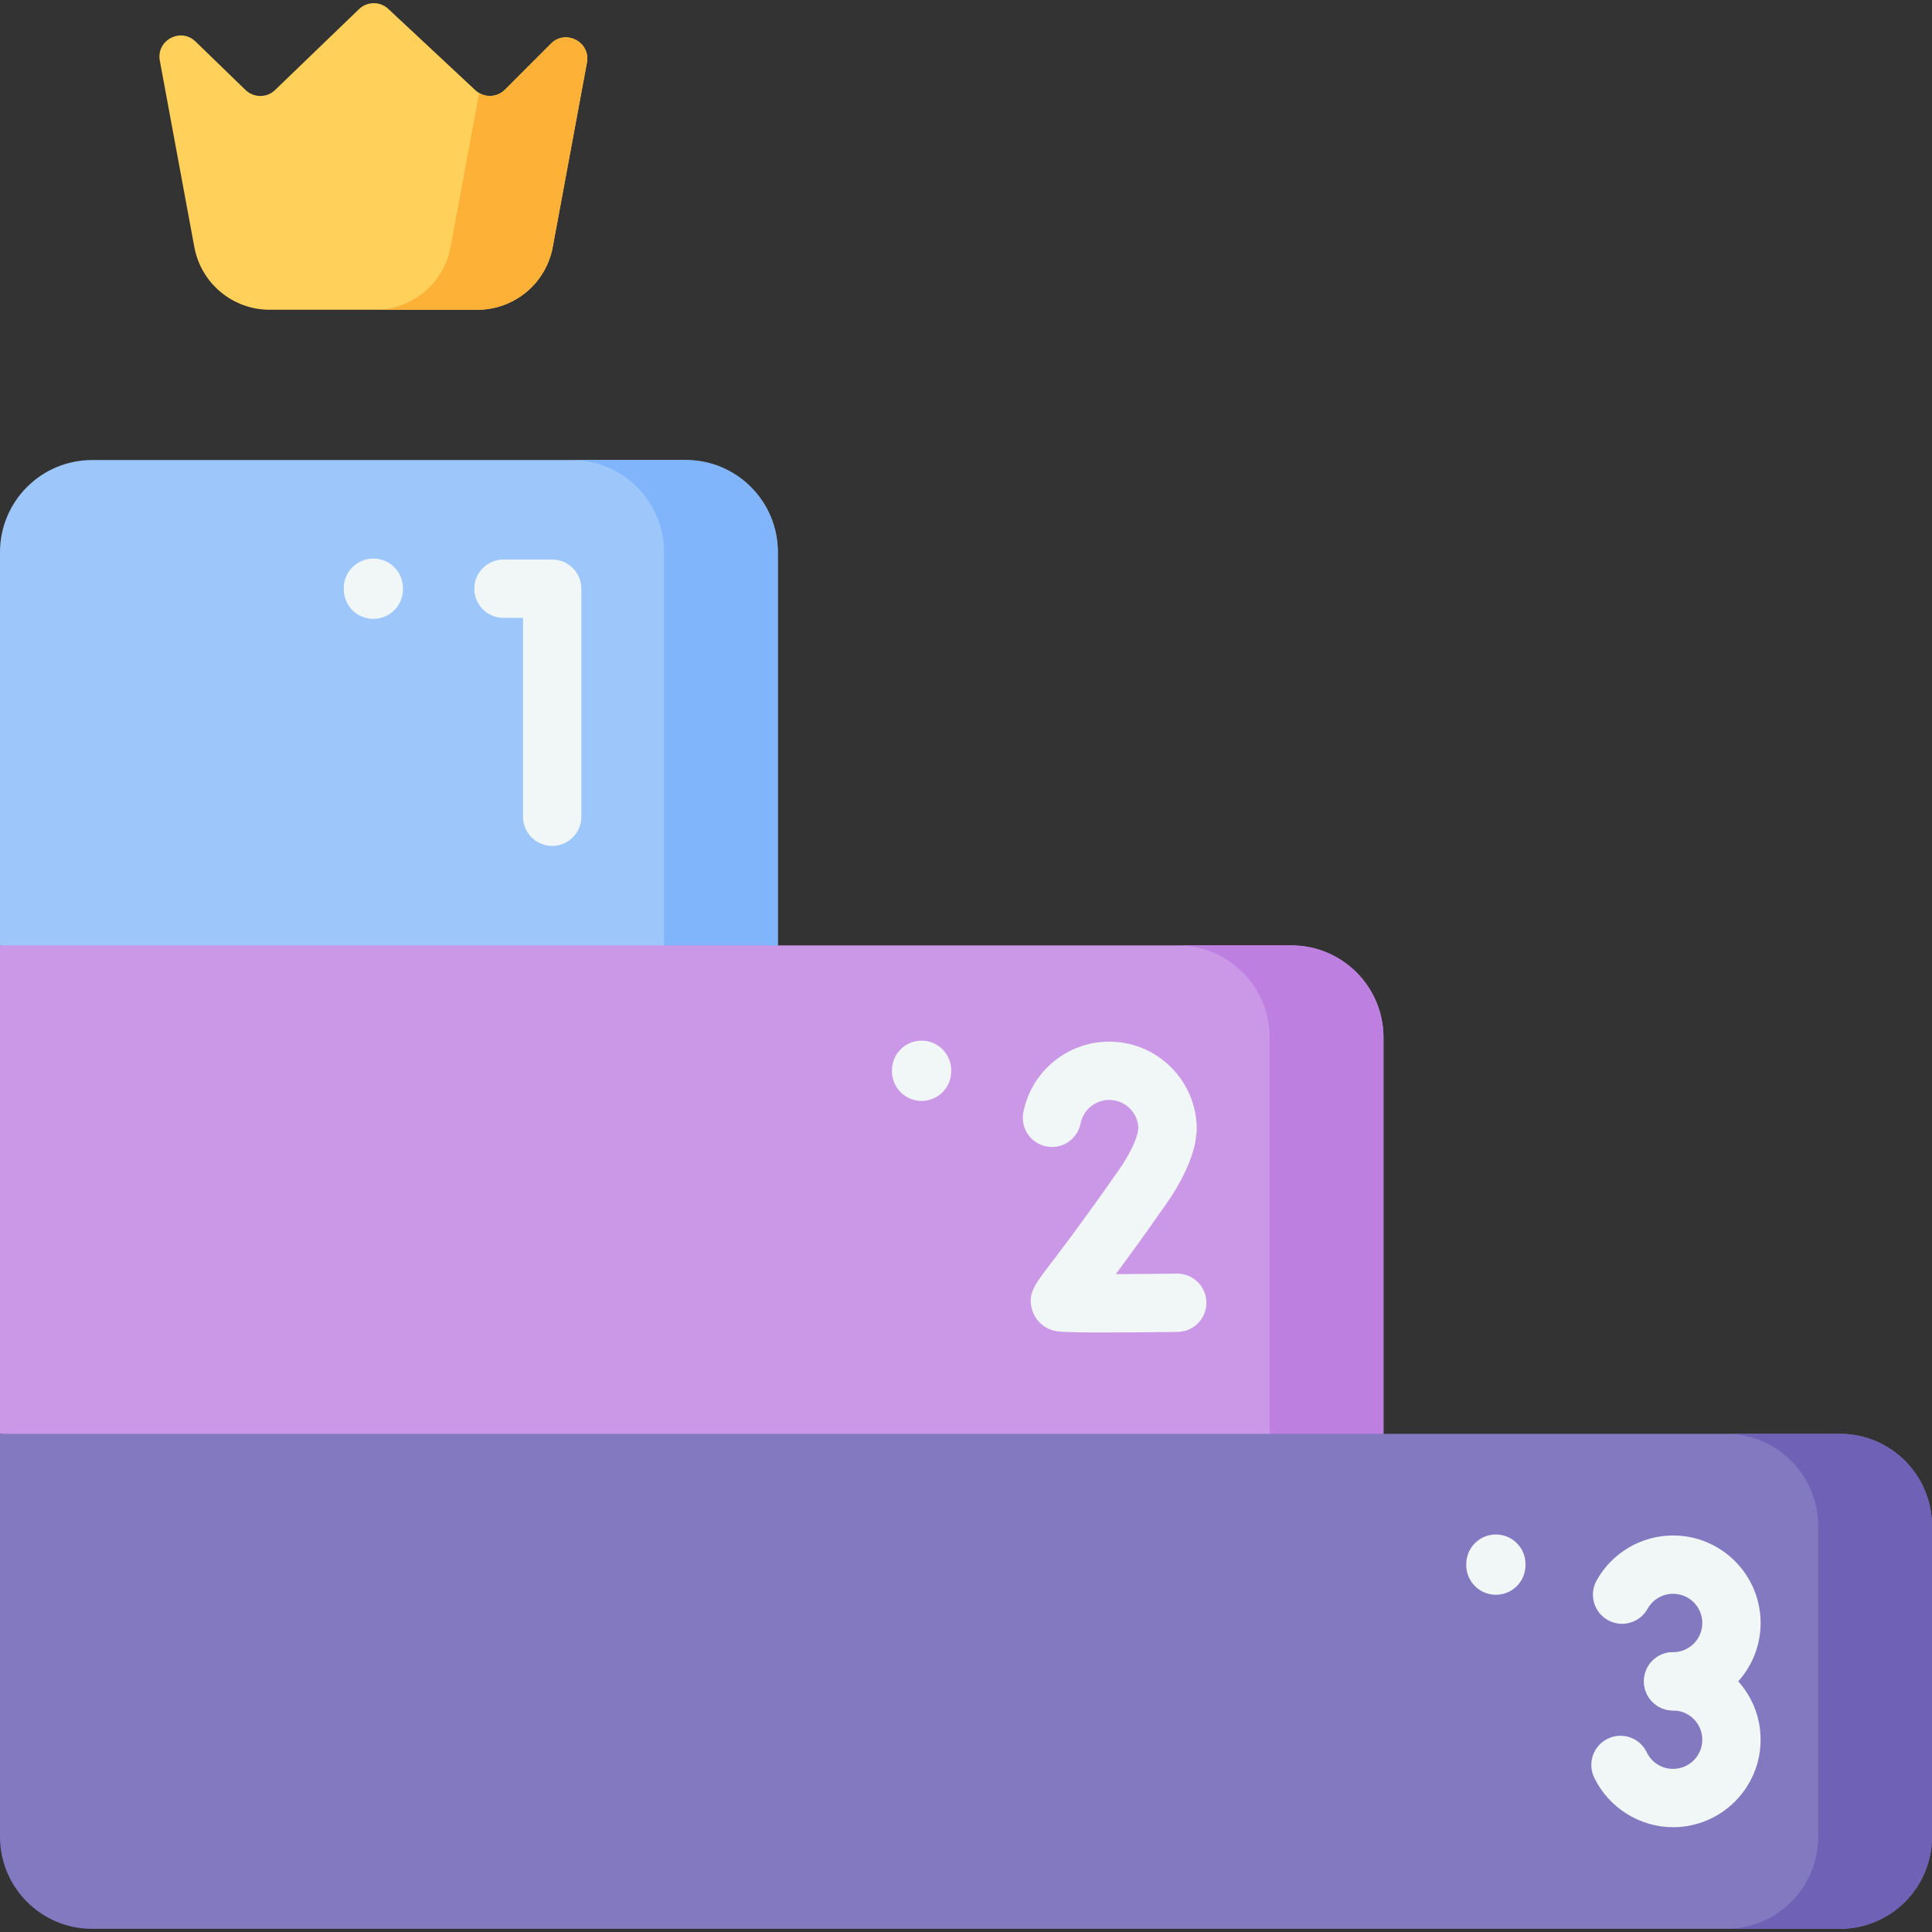 <svg xmlns="http://www.w3.org/2000/svg" viewBox="0.0 0.0 200.0 200.0" height="200.0px" width="200.0px"><rect x="0.0" y="0.0" width="200.0" height="200.0" fill="#333333" stroke="none"/><path fill="#9dc6fb" fill-opacity="1.0"  filling="0" d="M80.52 97.869 L38.843 107.829 L0.0 97.869 L0.0 57.158 C0.0 51.892 4.269 47.623 9.535 47.623 L70.985 47.623 C76.251 47.623 80.52 51.892 80.52 57.158 L80.52 97.869 Z"></path>
<path fill="#80b4fb" fill-opacity="1.0"  filling="0" d="M70.985 47.623 L59.204 47.623 C64.47 47.623 68.738 51.892 68.738 57.158 L68.738 97.869 L72.967 99.674 L80.519 97.869 L80.519 57.158 C80.52 51.892 76.251 47.623 70.985 47.623 Z"></path>
<path fill="#f1f6f7" fill-opacity="1.0"  filling="0" d="M57.163 87.568 C55.496 87.568 54.144 86.216 54.144 84.55 L54.144 63.961 L52.117 63.961 C50.45 63.961 49.099 62.609 49.099 60.942 C49.099 59.276 50.45 57.924 52.117 57.924 L57.163 57.924 C58.829 57.924 60.181 59.276 60.181 60.942 L60.181 84.55 C60.181 86.216 58.829 87.568 57.163 87.568 Z"></path>
<path fill="#f1f6f7" fill-opacity="1.0"  filling="0" d="M41.714 60.943 A3.064 3.064 0.0 1 1 35.587 60.943 A3.064 3.064 0.0 1 1 41.714 60.943 Z"></path>
<path fill="#cb97e7" fill-opacity="1.0"  filling="0" d="M133.682 97.869 L0.0 97.869 L0.0 148.431 L71.608 157.696 L143.217 148.431 L143.217 107.404 C143.217 102.138 138.948 97.869 133.682 97.869 Z"></path>
<path fill="#bd80e1" fill-opacity="1.0"  filling="0" d="M133.682 97.869 L121.901 97.869 C127.167 97.869 131.436 102.138 131.436 107.404 L131.436 148.431 L135.586 149.418 L143.217 148.431 L143.217 107.404 C143.217 102.138 138.948 97.869 133.682 97.869 Z"></path>
<path fill="#f1f6f7" fill-opacity="1.0"  filling="0" d="M114.298 137.939 C109.638 137.939 109.28 137.82 108.884 137.687 C107.895 137.358 107.155 136.608 106.855 135.629 C106.346 133.978 107.102 132.988 108.607 131.018 C109.804 129.45 112.033 126.533 115.768 121.195 C116.8 119.72 117.493 118.361 117.778 117.251 L117.845 116.728 C117.762 115.135 116.44 113.865 114.827 113.865 C113.385 113.865 112.138 114.889 111.861 116.298 C111.54 117.934 109.957 119.0 108.318 118.678 C106.682 118.357 105.617 116.771 105.938 115.135 C106.769 110.901 110.507 107.829 114.827 107.829 C119.821 107.829 123.885 111.892 123.885 116.887 C123.885 117.015 123.877 117.143 123.861 117.27 L123.744 118.183 C123.731 118.284 123.713 118.384 123.691 118.482 C123.249 120.387 122.247 122.464 120.713 124.656 C118.487 127.838 116.783 130.179 115.507 131.895 C117.455 131.889 119.702 131.87 121.83 131.843 L121.868 131.843 C123.518 131.843 124.865 133.17 124.885 134.824 C124.907 136.491 123.572 137.859 121.905 137.88 C118.556 137.921 116.104 137.939 114.298 137.939 Z"></path>
<path fill="#f1f6f7" fill-opacity="1.0"  filling="0" d="M98.467 110.847 A3.064 3.064 0.0 1 1 92.34 110.847 A3.064 3.064 0.0 1 1 98.467 110.847 Z"></path>
<path fill="#ffd15b" fill-opacity="1.0"  filling="0" d="M60.758 6.481 L57.217 25.579 C56.521 29.338 53.241 32.066 49.418 32.066 L27.921 32.066 C24.094 32.066 20.814 29.338 20.118 25.579 L16.545 6.284 C16.15 4.171 18.702 2.807 20.243 4.3 L25.414 9.314 C26.267 10.139 27.623 10.143 28.476 9.318 L37.165 0.944 C38.006 0.131 39.342 0.123 40.195 0.92 L49.209 9.338 C49.33 9.451 49.462 9.547 49.599 9.628 C50.444 10.127 51.547 10.01 52.271 9.286 L57.032 4.521 C58.561 2.988 61.153 4.352 60.758 6.481 Z"></path>
<path fill="#feb137" fill-opacity="1.0"  filling="0" d="M60.758 6.481 L57.217 25.579 C56.521 29.338 53.241 32.066 49.418 32.066 L38.843 32.066 C42.666 32.066 45.945 29.338 46.645 25.579 L49.599 9.628 C50.444 10.127 51.547 10.01 52.271 9.286 L57.032 4.521 C58.561 2.988 61.153 4.352 60.758 6.481 Z"></path>
<path fill="#8379c1" fill-opacity="1.0"  filling="0" d="M190.465 199.672 L9.535 199.672 C4.269 199.672 0.0 195.403 0.0 190.137 L0.0 148.431 L190.465 148.431 C195.731 148.431 200.0 152.7 200.0 157.966 L200.0 190.137 C200.0 195.403 195.731 199.672 190.465 199.672 Z"></path>
<path fill="#6e61b6" fill-opacity="1.0"  filling="0" d="M190.465 148.431 L178.684 148.431 C183.95 148.431 188.219 152.7 188.219 157.966 L188.219 190.137 C188.219 195.403 183.95 199.672 178.684 199.672 L190.465 199.672 C195.731 199.672 200.0 195.403 200.0 190.137 L200.0 157.966 C200.0 152.7 195.731 148.431 190.465 148.431 Z"></path>
<path fill="#f1f6f7" fill-opacity="1.0"  filling="0" d="M173.198 177.07 C171.531 177.07 170.18 175.718 170.18 174.052 C170.18 172.385 171.531 171.033 173.198 171.033 C174.865 171.033 176.221 169.678 176.221 168.011 C176.221 166.344 174.865 164.988 173.198 164.988 C172.101 164.988 171.089 165.585 170.554 166.545 C169.743 168.002 167.906 168.526 166.449 167.715 C164.993 166.904 164.469 165.066 165.28 163.61 C166.879 160.737 169.913 158.952 173.199 158.952 C178.194 158.952 182.258 163.016 182.258 168.011 C182.258 173.006 178.194 177.07 173.198 177.07 Z"></path>
<path fill="#f1f6f7" fill-opacity="1.0"  filling="0" d="M173.198 189.151 C169.736 189.151 166.529 187.133 165.029 184.01 C164.308 182.508 164.941 180.705 166.443 179.983 C167.945 179.261 169.749 179.894 170.471 181.397 C170.979 182.456 172.025 183.114 173.198 183.114 C174.865 183.114 176.221 181.759 176.221 180.092 C176.221 178.425 174.865 177.069 173.198 177.069 C171.531 177.069 170.18 175.718 170.18 174.051 C170.18 172.384 171.531 171.033 173.198 171.033 C178.193 171.033 182.257 175.097 182.257 180.092 C182.257 185.087 178.194 189.151 173.198 189.151 Z"></path>
<path fill="#f1f6f7" fill-opacity="1.0"  filling="0" d="M157.917 161.97 A3.064 3.064 0.0 1 1 151.79 161.97 A3.064 3.064 0.0 1 1 157.917 161.97 Z"></path></svg>
